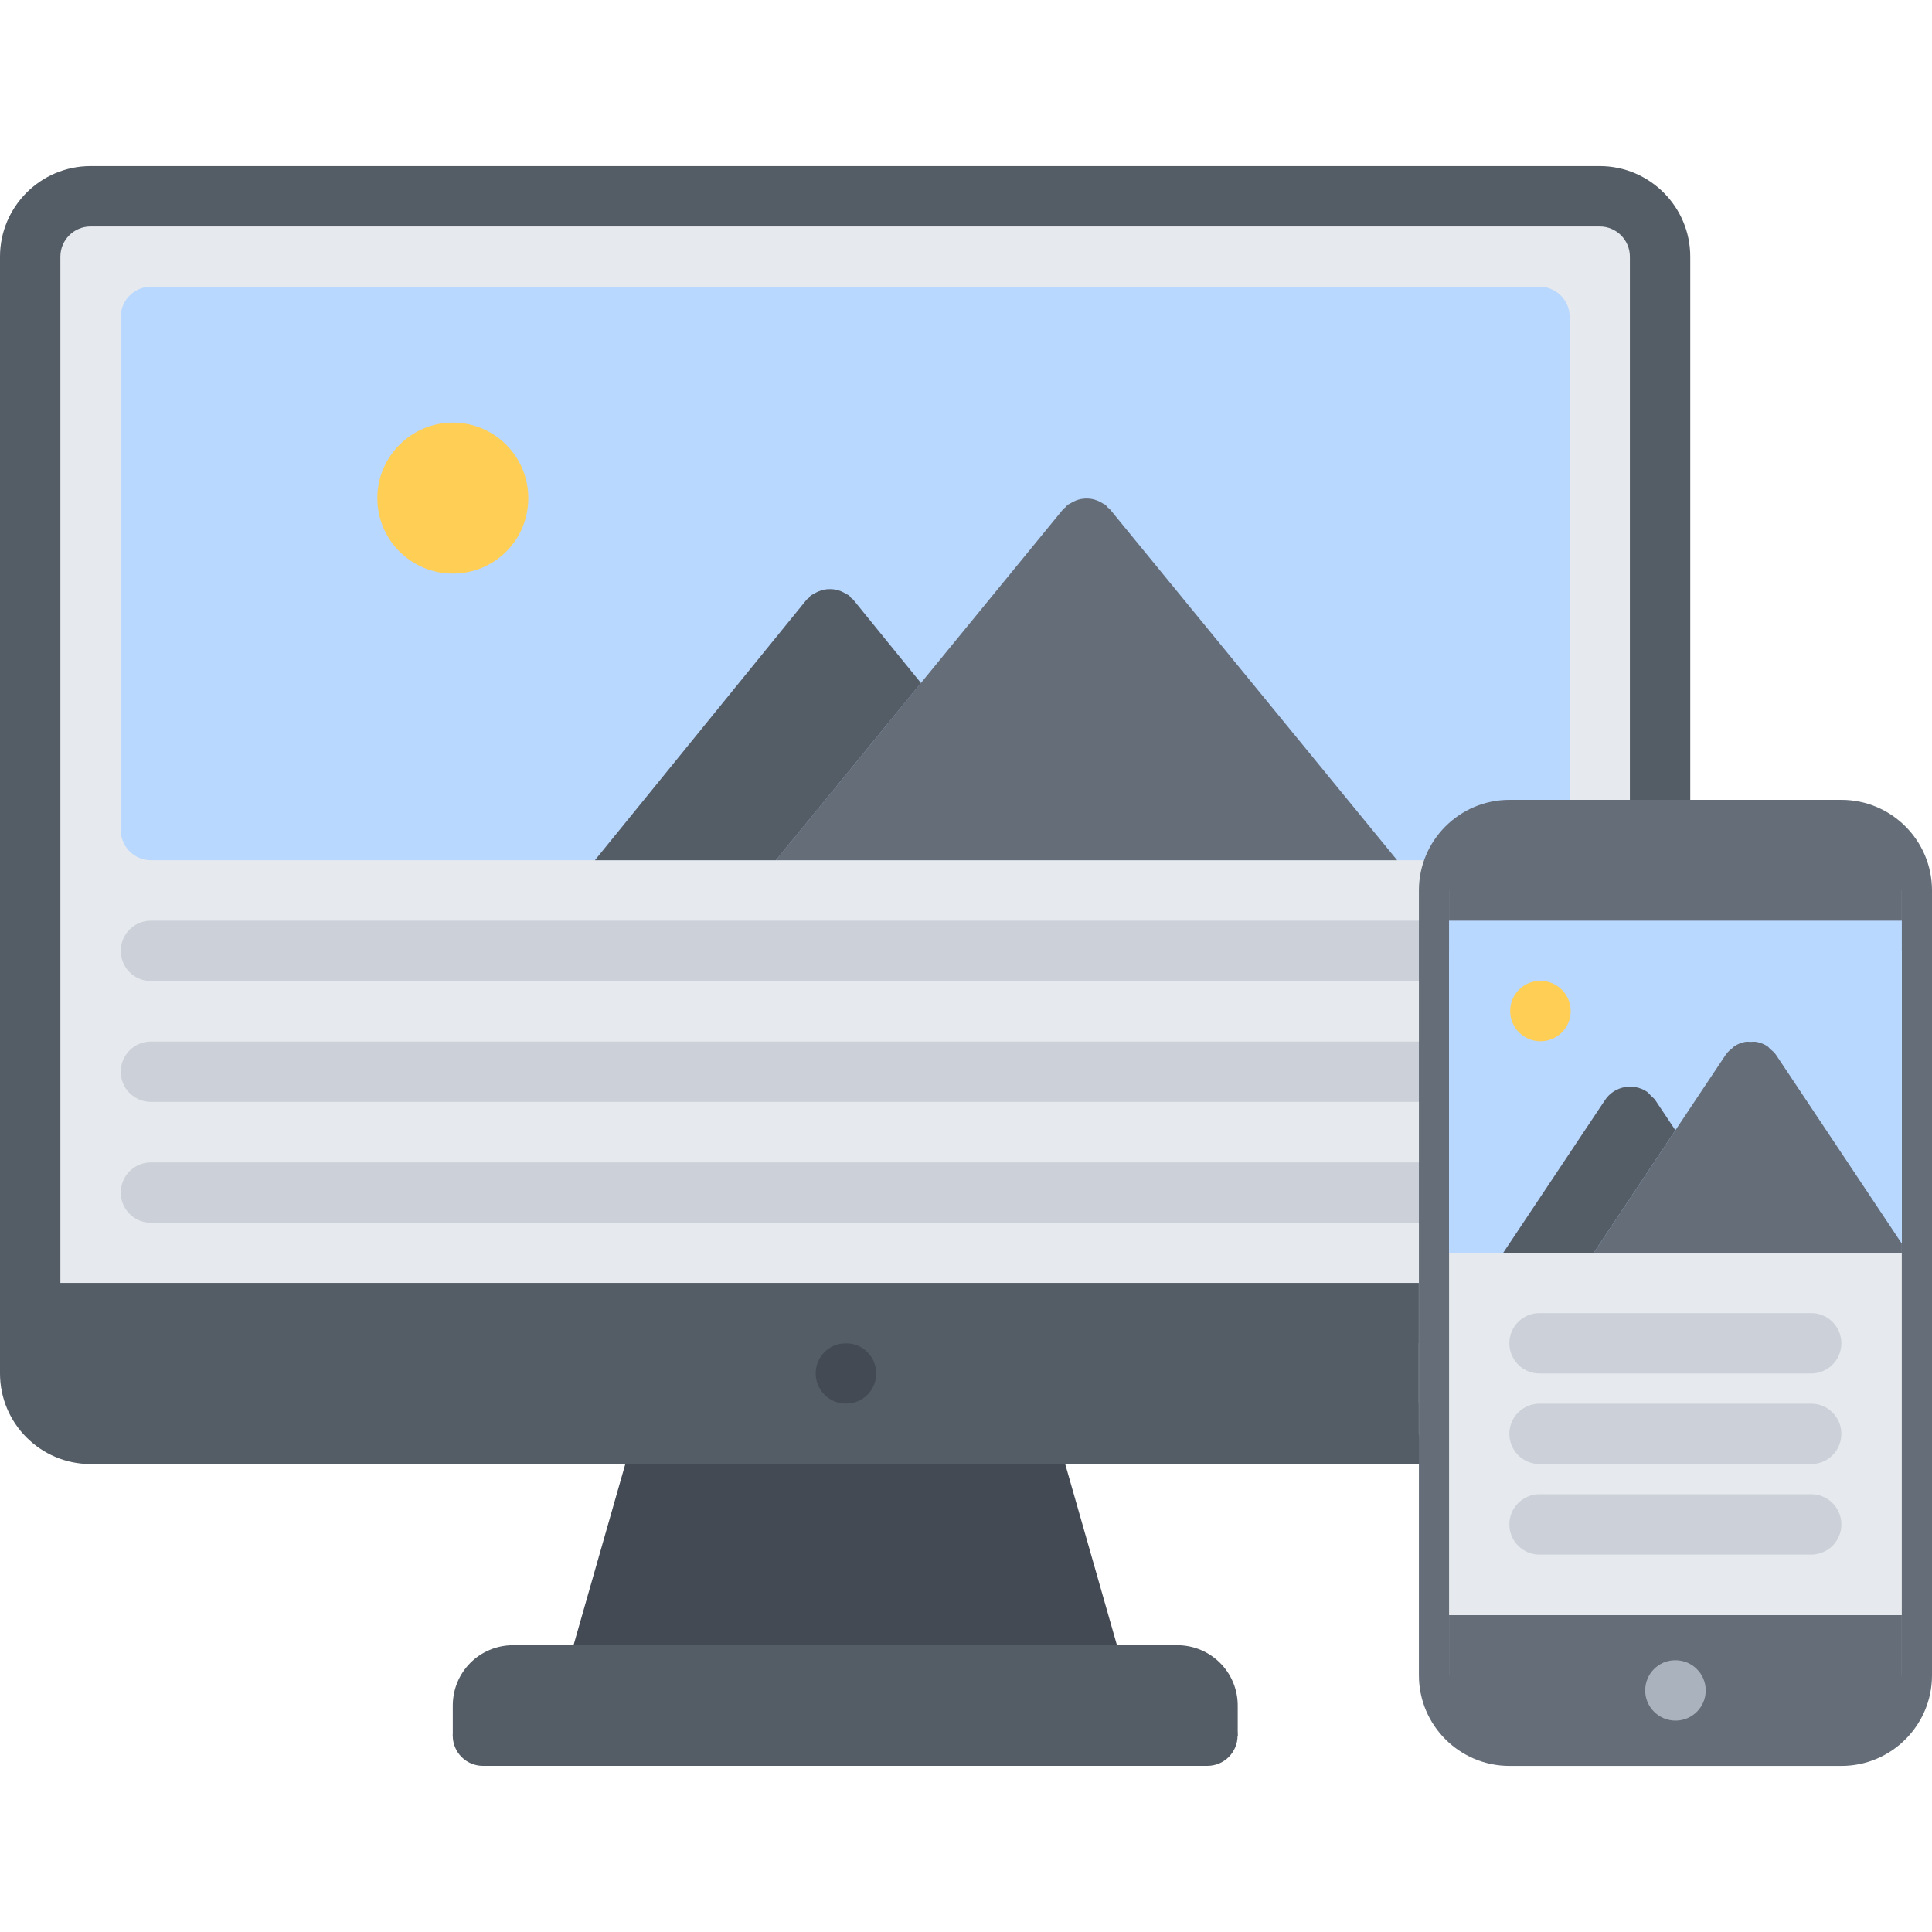 <svg id="icons" enable-background="new 0 0 64 64" height="512" viewBox="0 0 64 64" width="512" xmlns="http://www.w3.org/2000/svg"><path d="m47.029 43.5h-45.95-.05v-35c0-1.1.9-2 2-2h49.99c1.1 0 2 .9 2 2v18.98.02h-3.99v-17h-46v17h15.99 6 18 4.01c-1.1 0-2 .9-2 2v2 4 4.01 1.99z" fill="#e6e9ed"/><path d="m50.998 9.498h-45.998c-.553 0-1 .447-1 1v16.998c0 .553.447 1 1 1h45.998c.553 0 1-.447 1-1v-16.998c0-.553-.447-1-1-1z" fill="#b9d8ff"/><path d="m18.999 54.5h18.002 2c1.1 0 2 .89 2 2v1h-26.002v-1c0-1.11.89-2 2-2z" fill="#545c66"/><path d="m35.001 47.5 2 7h-18.002l2-7z" fill="#434a54"/><path d="m1.05 43.5h45.95v4h-.01-12.99-12-19c-1.1 0-2-.9-2-2v-2z" fill="#545c66"/><path d="m15 14c1.388 0 2.5 1.125 2.5 2.5 0 1.388-1.112 2.5-2.5 2.5-1.375 0-2.5-1.112-2.5-2.5 0-1.375 1.125-2.5 2.5-2.5z" fill="#ffce54"/><path d="m28.026 46.498c-.553 0-1.005-.447-1.005-1s.442-1 .994-1h.011c.552 0 1 .447 1 1s-.448 1-1 1z" fill="#434a54"/><g fill="#545c66"><path d="m47.002 44.498h-45.955c-.553 0-1-.447-1-1s.447-1 1-1h45.955c.553 0 1 .447 1 1s-.447 1-1 1z"/><path d="m46.986 48.498h-43.986c-1.654 0-3-1.346-3-3v-36.996c0-1.654 1.346-3 3-3h49.992c1.654 0 3 1.346 3 3v18.978c0 .553-.447 1-1 1s-1-.447-1-1v-18.978c0-.552-.448-1-1-1h-49.992c-.552 0-1 .448-1 1v36.996c0 .552.448 1 1 1h43.986c.553 0 1 .447 1 1s-.447 1-1 1z"/><path d="m39.996 58.496h-23.998c-.553 0-1-.447-1-1s.447-1 1-1h23.998c.553 0 1 .447 1 1s-.447 1-1 1z"/></g><path d="m47 32.498h-42c-.553 0-1-.447-1-1s.447-1 1-1h42c.553 0 1 .447 1 1s-.447 1-1 1z" fill="#ccd1d9"/><path d="m47 36.502h-42c-.553 0-1-.447-1-1s.447-1 1-1h42c.553 0 1 .447 1 1s-.447 1-1 1z" fill="#ccd1d9"/><path d="m47 40.506h-42c-.553 0-1-.447-1-1s.447-1 1-1h42c.553 0 1 .447 1 1s-.447 1-1 1z" fill="#ccd1d9"/><path d="m36.544 16.685c-.061-.041-.121-.074-.188-.1-.057-.022-.111-.04-.17-.052-.065-.013-.128-.019-.194-.019-.063.001-.124.006-.187.018-.061.012-.117.029-.176.053-.066.026-.126.059-.186.099-.026.019-.057.023-.082.044s-.036.05-.06.072c-.025.025-.06.039-.083.068l-9.515 11.628h20.579l-9.516-11.628c-.023-.029-.058-.043-.084-.068-.022-.022-.033-.052-.059-.072-.022-.021-.053-.026-.079-.043z" fill="#656d78"/><path d="m28.269 19.87c-.022-.027-.055-.041-.079-.065-.025-.024-.038-.058-.066-.08-.026-.021-.06-.027-.087-.046-.057-.037-.113-.066-.175-.092-.061-.023-.118-.043-.181-.055-.063-.013-.124-.017-.188-.017s-.125.004-.188.017c-.063.012-.12.03-.181.055-.063.025-.119.055-.176.092-.028.019-.061.024-.087.046-.028.022-.041.055-.066.08-.024.024-.057.038-.079.065l-7.009 8.626h5.997l4.804-5.87z" fill="#545c66"/><path d="m63 29.5v2h-14.999v-2c0-1.1.9-2 2-2h2 2.989 6.01c1.1 0 2 .9 2 2z" fill="#656d78"/><path d="m63 53.5v2c0 1.1-.9 2-2 2h-10.999c-1.1 0-2-.9-2-2v-2z" fill="#656d78"/><path d="m63 41.5v12h-14.999l-1.001-6v-4-2h4 3 8z" fill="#e6e9ed"/><path d="m61 58.498h-10.997c-1.654 0-3-1.346-3-3v-26.002c0-1.654 1.346-3 3-3h10.997c1.654 0 3 1.346 3 3v26.002c0 1.654-1.346 3-3 3zm-10.997-30.002c-.552 0-1 .448-2.001 1v26.002c1.001.552 1.449 1 2.001 1h10.997c.552 0 1-.448 1.999-1v-26.002c-.999-.552-1.447-1-1.999-1z" fill="#656d78"/><path d="m55.504 56.998c-.553 0-1.005-.447-1.005-1s.442-1 .994-1h.011c.552 0 1 .447 1 1s-.448 1-1 1z" fill="#aab2bd"/><path d="m59.998 48.498h-8.999c-.553 0-1-.447-1-1s.447-1 1-1h8.999c.553 0 1 .447 1 1s-.447 1-1 1z" fill="#ccd1d9"/><path d="m59.998 45.498h-8.999c-.553 0-1-.447-1-1s.447-1 1-1h8.999c.553 0 1 .447 1 1s-.447 1-1 1z" fill="#ccd1d9"/><path d="m59.998 51.498h-8.999c-.553 0-1-.447-1-1s.447-1 1-1h8.999c.553 0 1 .447 1 1s-.447 1-1 1z" fill="#ccd1d9"/><path d="m48.001 30.499h14.999v11.001h-14.999z" fill="#b9d8ff"/><path d="m63 41.196-4.167-6.253-.003-.004c-.053-.079-.125-.135-.194-.194-.03-.025-.049-.061-.083-.083h-.001c-.11-.074-.234-.123-.363-.148-.063-.013-.127-.001-.19-.001-.064 0-.128-.012-.191.001-.129.025-.252.074-.363.148-.021.015-.033.037-.053.054-.083.063-.164.132-.225.224l-.003.004-4.37 6.556h2.403 5.602 2.201z" fill="#656d78"/><path d="m54.836 36.447c-.001-.001-.001-.002-.002-.003l-.002-.003c-.038-.057-.093-.092-.139-.139-.047-.046-.082-.101-.139-.139 0 0-.001 0-.001-.001-.111-.073-.234-.123-.362-.147-.064-.013-.128-.001-.191-.001-.064 0-.128-.012-.191.001-.253.049-.487.194-.641.426l-.002.003c-.001.001-.001.002-.002.003l-3.368 5.053h2.403.595l2.705-4.059z" fill="#545c66"/><path d="m51.031 34.493c-.553 0-1.005-.447-1.005-1s.442-1 .994-1h.011c.552 0 1 .447 1 1s-.448 1-1 1z" fill="#ffce54"/></svg>